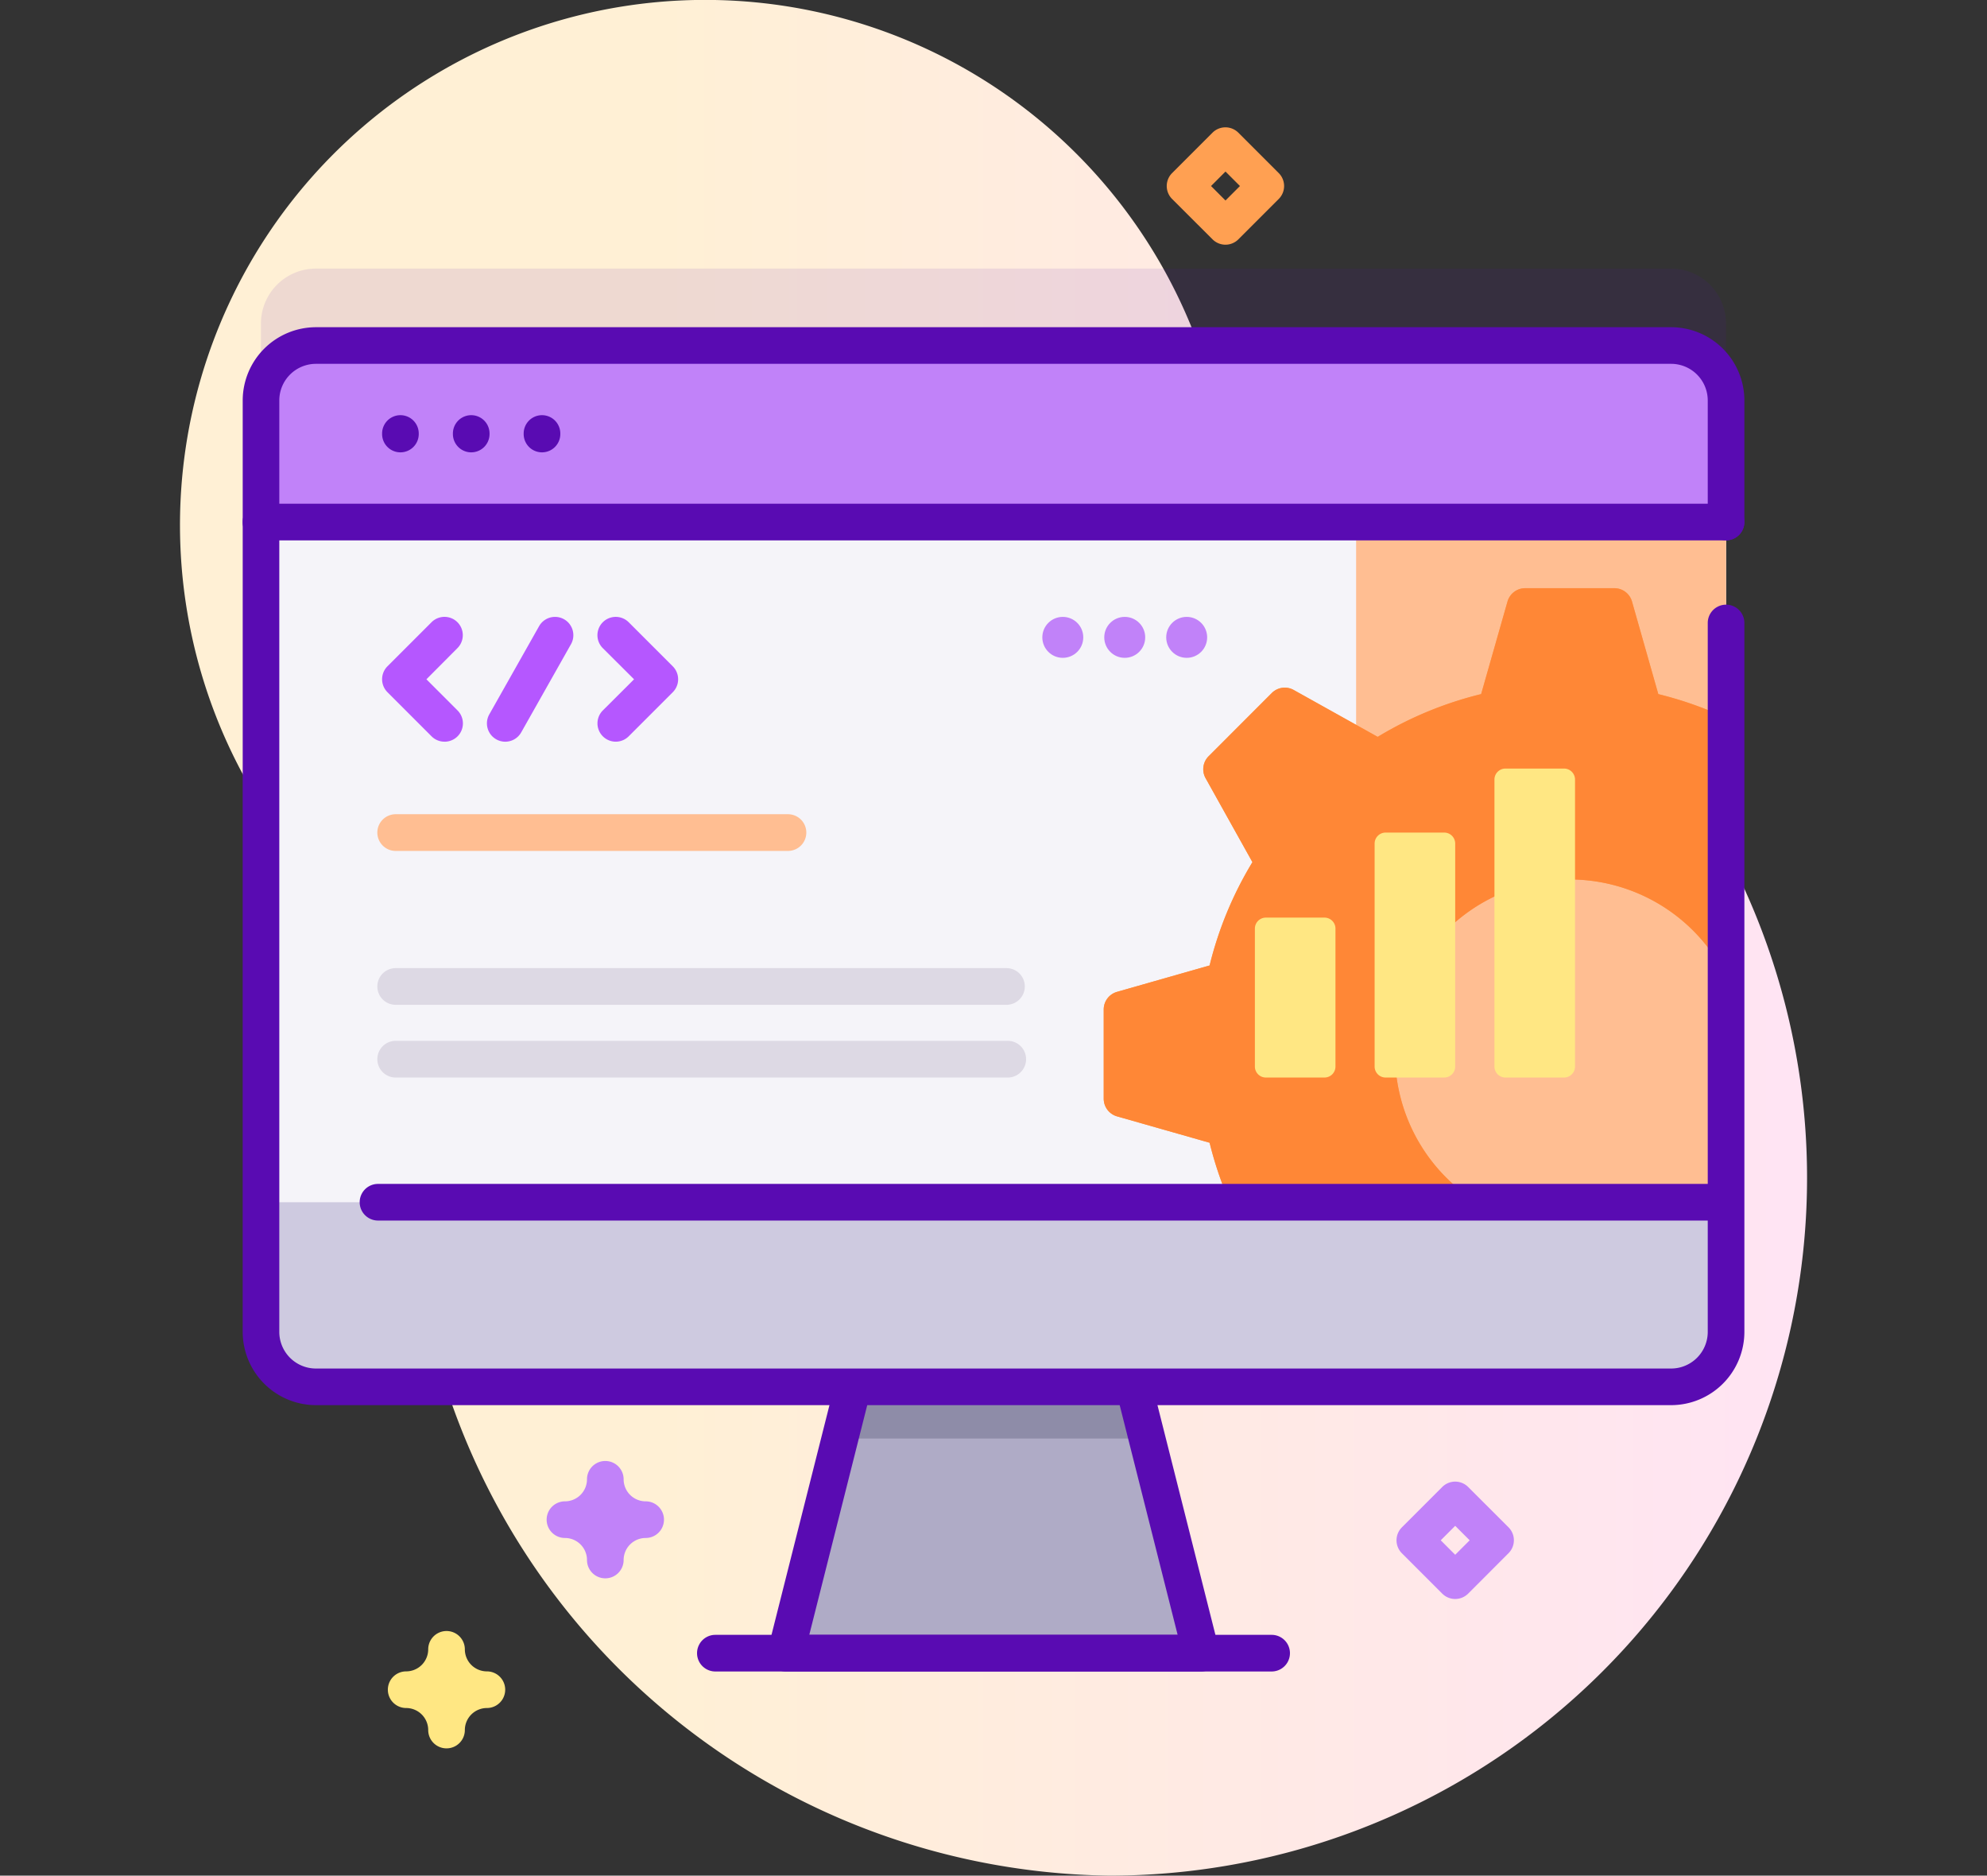 <svg xmlns="http://www.w3.org/2000/svg" xmlns:xlink="http://www.w3.org/1999/xlink" width="89" height="84" viewBox="0 0 89 84">
  <rect x="0" y="0" width="89" height="84" fill="#333333" stroke="none"/>
  <defs>
    <clipPath id="clip-path">
      <rect id="Rectangle_1147" data-name="Rectangle 1147" width="89" height="84" transform="translate(541 1018)" fill="#fff" stroke="#707070" stroke-width="1"/>
    </clipPath>
    <linearGradient id="linear-gradient" x1="0.292" y1="0.5" x2="2.192" y2="0.5" gradientUnits="objectBoundingBox">
      <stop offset="0.001" stop-color="#fff0d5"/>
      <stop offset="0.511" stop-color="#ffdfff"/>
      <stop offset="1" stop-color="#d9ceff"/>
    </linearGradient>
  </defs>
  <g id="Mask_Group_62" data-name="Mask Group 62" transform="translate(-541 -1018)" clip-path="url(#clip-path)">
    <g id="_006-web_development" data-name="006-web development" transform="translate(543.5 1018)">
      <path id="Path_832" data-name="Path 832" d="M50.872,14.659A23.521,23.521,0,1,0,11.53,39.174a17.849,17.849,0,0,1,4.433,12.513q-.031.914-.009,1.841A31.676,31.676,0,0,0,47.211,84,31.251,31.251,0,0,0,60.123,24.3,18.043,18.043,0,0,1,50.872,14.659Z" fill="url(#linear-gradient)"/>
      <path id="Path_833" data-name="Path 833" d="M74.813,14.49V56.2a2.462,2.462,0,0,1-2.461,2.461h-60.7A2.462,2.462,0,0,1,9.188,56.2V14.49a2.462,2.462,0,0,1,2.461-2.461h60.7a2.462,2.462,0,0,1,2.461,2.461Z" fill="#590bb2" opacity="0.1"/>
      <path id="Path_834" data-name="Path 834" d="M52.391,10.959a.82.82,0,0,1-.58-.24L50,8.911a.82.82,0,0,1,0-1.16l1.808-1.808a.82.82,0,0,1,1.16,0l1.808,1.808a.82.82,0,0,1,0,1.16l-1.808,1.808A.821.821,0,0,1,52.391,10.959Zm-.647-2.628.647.648.648-.648-.648-.648Z" fill="#ffa052"/>
      <path id="Path_835" data-name="Path 835" d="M62.68,71.61a.82.82,0,0,1-.58-.24l-1.808-1.808a.82.82,0,0,1,0-1.16L62.1,66.594a.82.82,0,0,1,1.16,0L65.068,68.4a.82.82,0,0,1,0,1.16L63.26,71.37a.821.821,0,0,1-.58.24Zm-.647-2.628.647.648.648-.648-.648-.648Z" fill="#c182f9"/>
      <path id="Path_836" data-name="Path 836" d="M17.5,78.3a.82.82,0,0,1-.82-.82.989.989,0,0,0-.987-.987.82.82,0,0,1,0-1.641.989.989,0,0,0,.987-.987.82.82,0,0,1,1.641,0,.988.988,0,0,0,.987.987.82.82,0,1,1,0,1.641.989.989,0,0,0-.987.987A.82.82,0,0,1,17.5,78.3Z" fill="#ffe783"/>
      <path id="Path_837" data-name="Path 837" d="M24.612,70.685a.82.82,0,0,1-.82-.82.988.988,0,0,0-.987-.987.82.82,0,0,1,0-1.641.989.989,0,0,0,.987-.987.82.82,0,0,1,1.641,0,.989.989,0,0,0,.987.987.82.82,0,0,1,0,1.641.989.989,0,0,0-.987.987A.82.82,0,0,1,24.612,70.685Z" fill="#c182f9"/>
      <path id="Path_838" data-name="Path 838" d="M51.3,74.037H32.7l2.425-9.615,1.3-5.135H47.583l1.3,5.135Z" fill="#afabc6"/>
      <path id="Path_839" data-name="Path 839" d="M48.879,64.423H35.121l1.3-5.135H47.583Z" fill="#8e8ca8"/>
      <path id="Path_840" data-name="Path 840" d="M51.3,74.857H32.7a.82.82,0,0,1-.8-1.021l2.929-11.606a.82.82,0,1,1,1.591.4L33.748,73.216h16.5l-2.695-10.68a.82.82,0,1,1,1.591-.4l2.952,11.7a.82.82,0,0,1-.8,1.021Z" fill="#590bb2"/>
      <path id="Path_841" data-name="Path 841" d="M74.813,17.935V59.648a2.462,2.462,0,0,1-2.461,2.461h-60.7a2.462,2.462,0,0,1-2.461-2.461V17.935a2.462,2.462,0,0,1,2.461-2.461h60.7a2.462,2.462,0,0,1,2.461,2.461Z" fill="#f5f4f9"/>
      <path id="Path_842" data-name="Path 842" d="M72.352,15.474H58.242V62.109H72.352a2.462,2.462,0,0,0,2.461-2.461V17.935a2.462,2.462,0,0,0-2.461-2.461Z" fill="#ffbe92"/>
      <path id="Path_843" data-name="Path 843" d="M71.777,31.084,70.6,26.942a.822.822,0,0,0-.789-.6h-4a.822.822,0,0,0-.789.6l-1.18,4.143A16.487,16.487,0,0,0,59.209,33l-3.764-2.1a.82.82,0,0,0-.979.136l-2.83,2.832a.822.822,0,0,0-.138.979l2.1,3.764a16.5,16.5,0,0,0-1.918,4.627l-4.143,1.181a.819.819,0,0,0-.6.789v4a.822.822,0,0,0,.6.789l4.143,1.18a16.429,16.429,0,0,0,1.172,3.25H64.8a7.821,7.821,0,1,1,10.011-10.7V32.151a16.508,16.508,0,0,0-3.035-1.066Z" fill="#ffa052"/>
      <path id="Path_844" data-name="Path 844" d="M71.777,31.084,70.6,26.942a.822.822,0,0,0-.789-.6h-4a.822.822,0,0,0-.789.6l-1.18,4.143A16.487,16.487,0,0,0,59.209,33l-3.764-2.1a.82.82,0,0,0-.979.136l-2.83,2.832a.822.822,0,0,0-.138.979l2.1,3.764a16.5,16.5,0,0,0-1.918,4.627l-4.143,1.181a.819.819,0,0,0-.6.789v4a.822.822,0,0,0,.6.789l4.143,1.18a16.429,16.429,0,0,0,1.172,3.25H64.8a7.821,7.821,0,1,1,10.011-10.7V32.151a16.508,16.508,0,0,0-3.035-1.066Z" fill="#ff8736"/>
      <path id="Path_845" data-name="Path 845" d="M74.813,23.377V17.935a2.461,2.461,0,0,0-2.461-2.461h-60.7a2.461,2.461,0,0,0-2.461,2.461v5.442Z" fill="#c182f9"/>
      <path id="Path_846" data-name="Path 846" d="M74.813,24.2H9.188a.82.82,0,1,1,0-1.641H74.813a.82.82,0,1,1,0,1.641Z" fill="#590bb2"/>
      <path id="Path_847" data-name="Path 847" d="M9.188,53.842v5.806a2.461,2.461,0,0,0,2.461,2.461h60.7a2.461,2.461,0,0,0,2.461-2.461V53.842Z" fill="#cecae0"/>
      <g id="Group_1086" data-name="Group 1086">
        <path id="Path_848" data-name="Path 848" d="M74.722,54.662H14.431a.82.82,0,1,1,0-1.641H74.722a.82.82,0,0,1,0,1.641Z" fill="#590bb2"/>
        <path id="Path_849" data-name="Path 849" d="M54.458,74.857H29.542a.82.82,0,1,1,0-1.641H54.458a.82.82,0,0,1,0,1.641Z" fill="#590bb2"/>
        <path id="Path_850" data-name="Path 850" d="M15.435,20.258a.82.82,0,0,1-.82-.82v-.024a.82.82,0,0,1,1.641,0v.024A.82.82,0,0,1,15.435,20.258Z" fill="#590bb2"/>
        <path id="Path_851" data-name="Path 851" d="M18.606,20.258a.82.82,0,0,1-.82-.82v-.024a.82.82,0,0,1,1.641,0v.024A.82.82,0,0,1,18.606,20.258Z" fill="#590bb2"/>
        <path id="Path_852" data-name="Path 852" d="M21.776,20.258a.82.82,0,0,1-.82-.82v-.024a.82.82,0,0,1,1.641,0v.024A.82.82,0,0,1,21.776,20.258Z" fill="#590bb2"/>
        <path id="Path_853" data-name="Path 853" d="M72.352,62.929h-60.7a3.285,3.285,0,0,1-3.281-3.281V17.935a3.285,3.285,0,0,1,3.281-3.281h60.7a3.285,3.285,0,0,1,3.281,3.281v5.442a.82.82,0,0,1-1.641,0V17.935a1.642,1.642,0,0,0-1.641-1.641h-60.7a1.642,1.642,0,0,0-1.641,1.641V59.648a1.642,1.642,0,0,0,1.641,1.641h60.7a1.642,1.642,0,0,0,1.641-1.641V27.9a.82.82,0,0,1,1.641,0V59.648A3.285,3.285,0,0,1,72.352,62.929Z" fill="#590bb2"/>
      </g>
      <path id="Path_854" data-name="Path 854" d="M42.609,45H15.252a.822.822,0,1,1,0-1.643H42.609a.822.822,0,0,1,0,1.643Z" fill="#ddd9e4"/>
      <path id="Path_855" data-name="Path 855" d="M32.765,38.108H15.252a.822.822,0,1,1,0-1.643H32.765a.822.822,0,1,1,0,1.643Z" fill="#ffbe92"/>
      <path id="Path_856" data-name="Path 856" d="M42.609,48.257H15.252a.822.822,0,1,1,0-1.643H42.609a.822.822,0,1,1,0,1.643Z" fill="#ddd9e4"/>
      <path id="Path_857" data-name="Path 857" d="M17.41,33.216a.817.817,0,0,1-.58-.24L14.855,31a.82.82,0,0,1,0-1.16l1.974-1.974a.82.82,0,0,1,1.16,1.16L16.6,30.422l1.394,1.395a.82.82,0,0,1-.58,1.4Z" fill="#b557ff"/>
      <path id="Path_858" data-name="Path 858" d="M25.082,33.216a.82.82,0,0,1-.58-1.4L25.9,30.422,24.5,29.027a.82.82,0,0,1,1.16-1.16l1.974,1.974a.82.82,0,0,1,0,1.16l-1.974,1.974A.817.817,0,0,1,25.082,33.216Z" fill="#b557ff"/>
      <path id="Path_859" data-name="Path 859" d="M20.13,33.217a.821.821,0,0,1-.714-1.224l2.23-3.949a.82.82,0,1,1,1.429.807L20.845,32.8a.82.82,0,0,1-.715.417Z" fill="#b557ff"/>
      <path id="Path_860" data-name="Path 860" d="M62.188,48.257H59.563a.492.492,0,0,1-.492-.492V37.779a.492.492,0,0,1,.492-.492h2.625a.492.492,0,0,1,.492.492v9.986A.492.492,0,0,1,62.188,48.257Z" fill="#ffe783"/>
      <path id="Path_861" data-name="Path 861" d="M56.821,48.257H54.2a.492.492,0,0,1-.492-.492V41.587a.492.492,0,0,1,.492-.492h2.625a.492.492,0,0,1,.492.492v6.178A.492.492,0,0,1,56.821,48.257Z" fill="#ffe783"/>
      <path id="Path_862" data-name="Path 862" d="M67.555,48.257H64.93a.492.492,0,0,1-.492-.492V34.912a.492.492,0,0,1,.492-.492h2.625a.492.492,0,0,1,.492.492V47.765A.492.492,0,0,1,67.555,48.257Z" fill="#ffe783"/>
      <circle id="Ellipse_20" data-name="Ellipse 20" cx="0.917" cy="0.917" r="0.917" transform="translate(49.736 27.627)" fill="#c182f9"/>
      <circle id="Ellipse_21" data-name="Ellipse 21" cx="0.917" cy="0.917" r="0.917" transform="translate(46.961 27.627)" fill="#c182f9"/>
      <circle id="Ellipse_22" data-name="Ellipse 22" cx="0.917" cy="0.917" r="0.917" transform="translate(44.187 27.627)" fill="#c182f9"/>
    </g>
  </g>
</svg>
